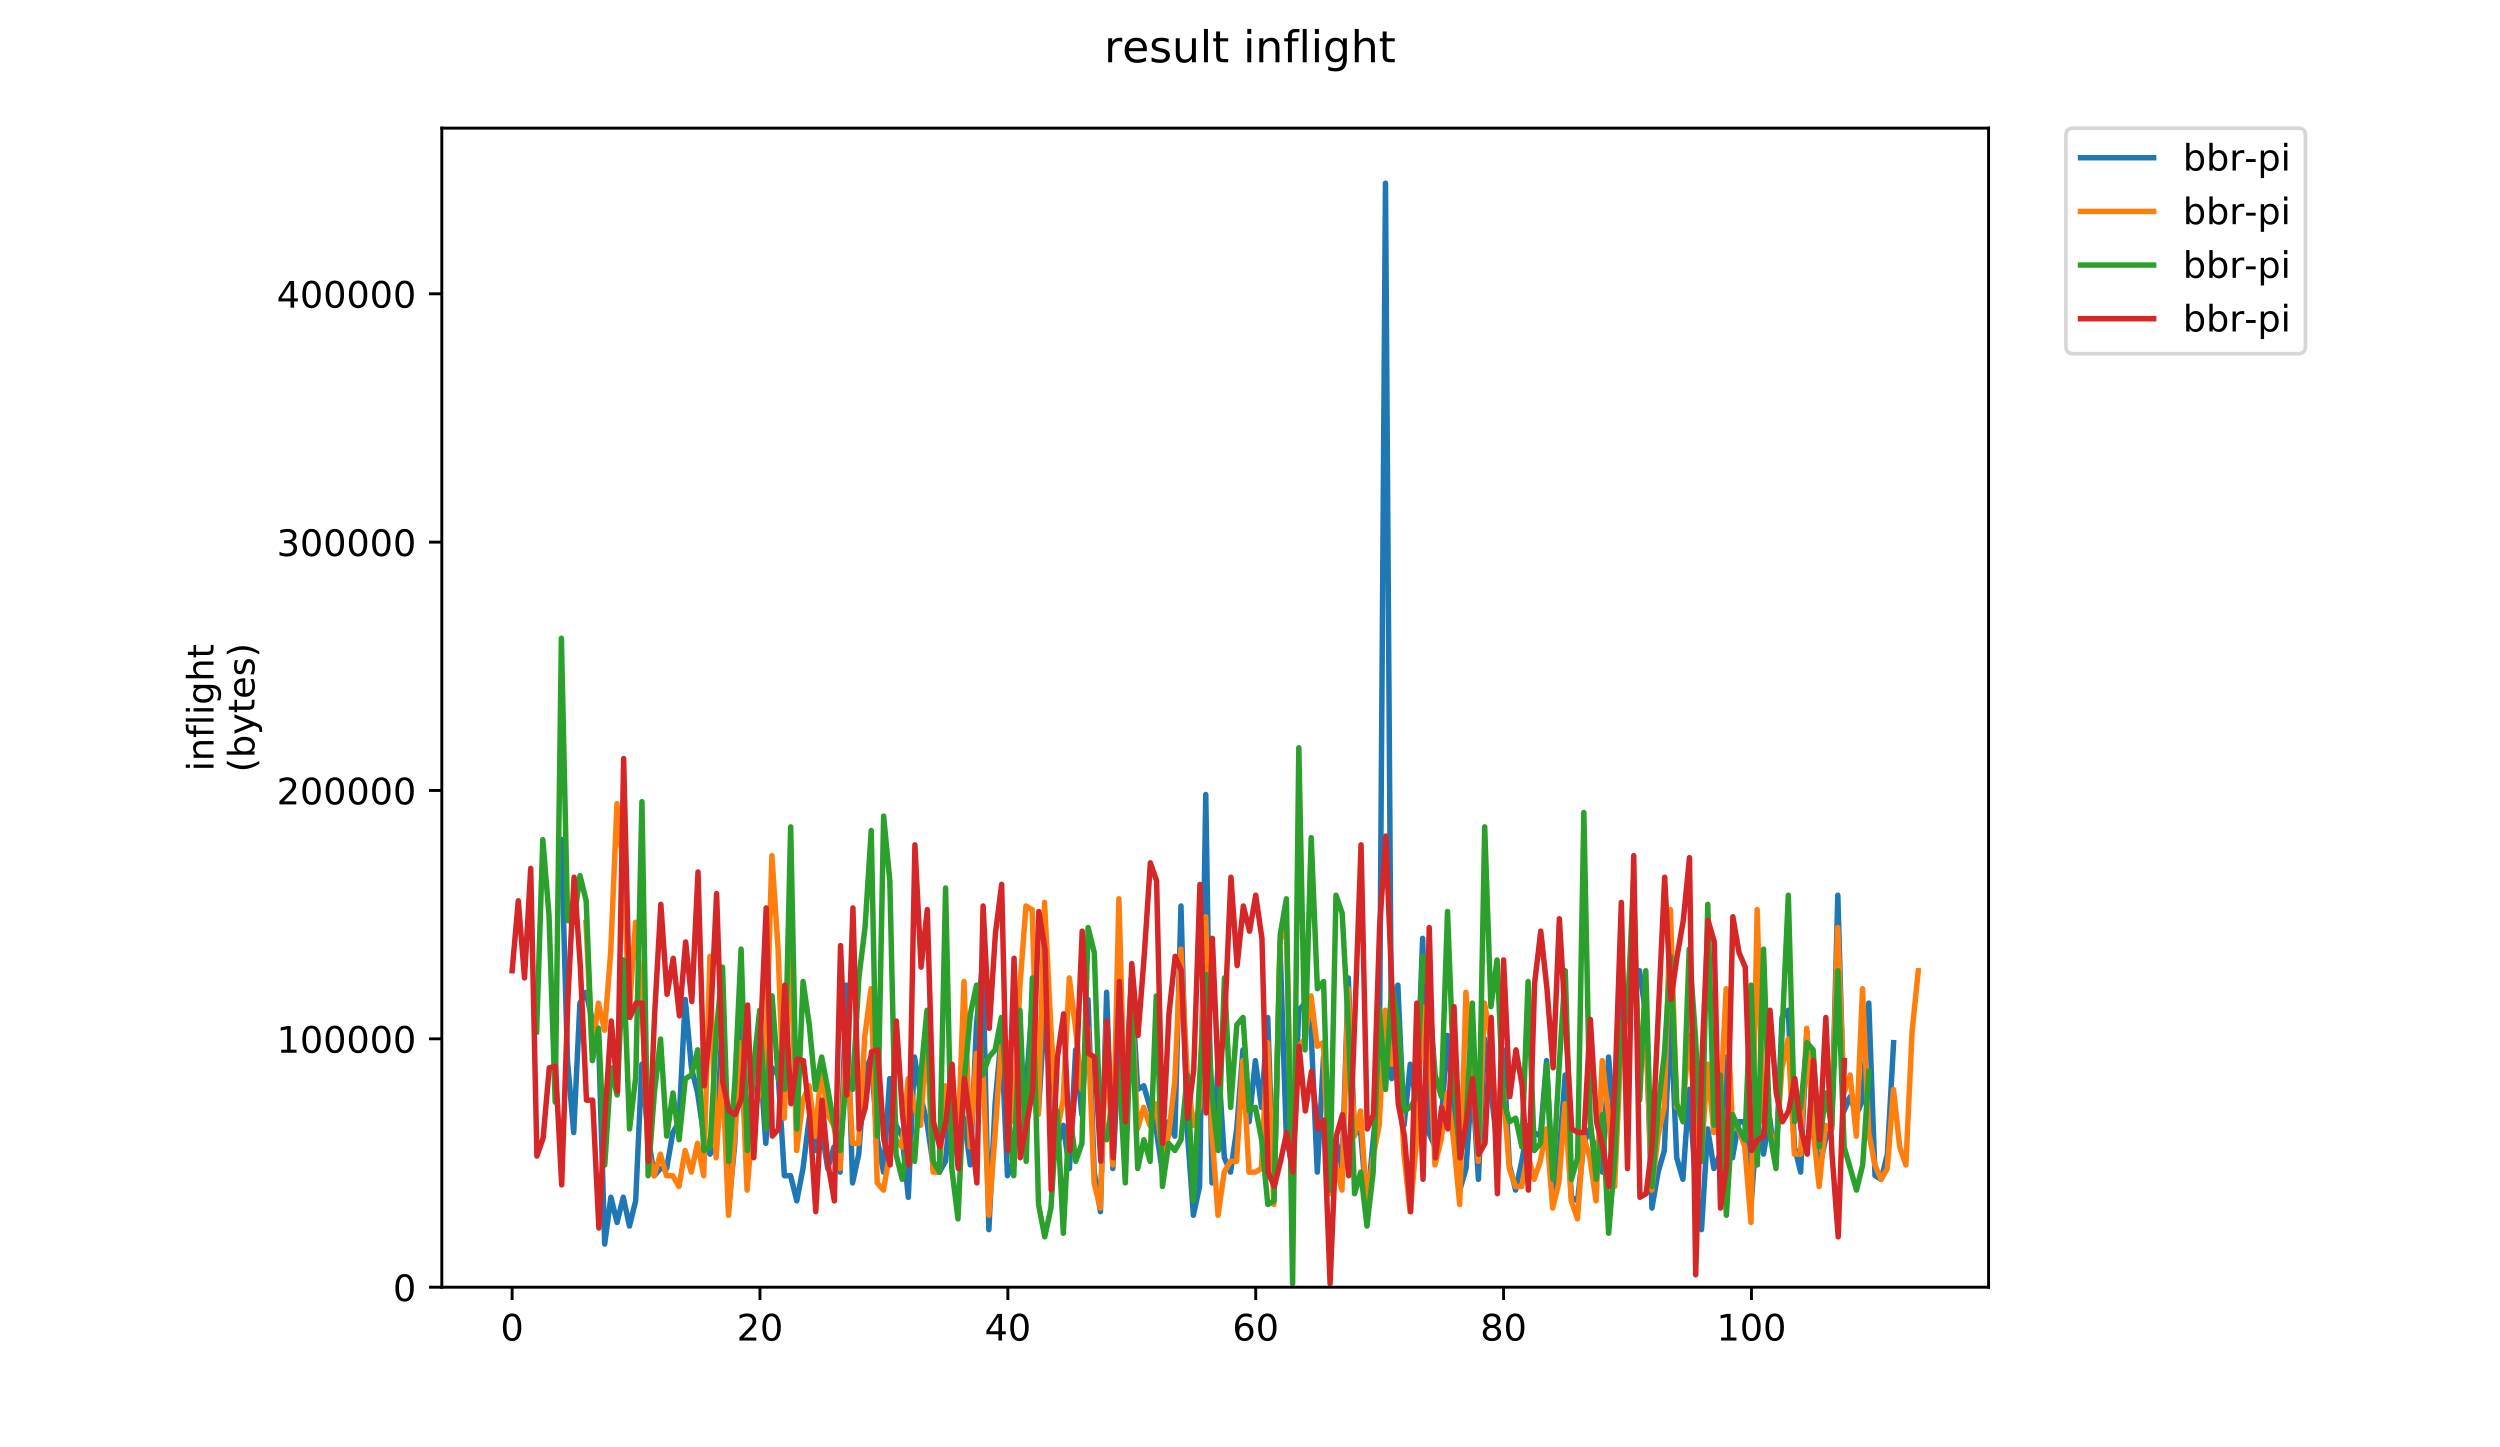 <?xml version="1.0" encoding="utf-8" standalone="no"?>
<!DOCTYPE svg PUBLIC "-//W3C//DTD SVG 1.1//EN"
  "http://www.w3.org/Graphics/SVG/1.1/DTD/svg11.dtd">
<!-- Created with matplotlib (https://matplotlib.org/) -->
<svg height="396pt" version="1.1" viewBox="0 0 684 396" width="684pt" xmlns="http://www.w3.org/2000/svg" xmlns:xlink="http://www.w3.org/1999/xlink">
 <defs>
  <style type="text/css">
*{stroke-linecap:butt;stroke-linejoin:round;}
  </style>
 </defs>
 <g id="figure_1">
  <g id="patch_1">
   <path d="M 0 396 
L 684 396 
L 684 0 
L 0 0 
z
" style="fill:#ffffff;"/>
  </g>
  <g id="axes_1">
   <g id="patch_2">
    <path d="M 120.879 352.174 
L 544.074 352.174 
L 544.074 35.062 
L 120.879 35.062 
z
" style="fill:#ffffff;"/>
   </g>
   <g id="matplotlib.axis_1">
    <g id="xtick_1">
     <g id="line2d_1">
      <defs>
       <path d="M 0 0 
L 0 3.5 
" id="mf7a69e077a" style="stroke:#000000;stroke-width:0.8;"/>
      </defs>
      <g>
       <use style="stroke:#000000;stroke-width:0.8;" x="140.115" xlink:href="#mf7a69e077a" y="352.174"/>
      </g>
     </g>
     <g id="text_1">
      <!-- 0 -->
      <defs>
       <path d="M 31.781 66.406 
Q 24.172 66.406 20.328 58.906 
Q 16.5 51.422 16.5 36.375 
Q 16.5 21.391 20.328 13.891 
Q 24.172 6.391 31.781 6.391 
Q 39.453 6.391 43.281 13.891 
Q 47.125 21.391 47.125 36.375 
Q 47.125 51.422 43.281 58.906 
Q 39.453 66.406 31.781 66.406 
z
M 31.781 74.219 
Q 44.047 74.219 50.516 64.516 
Q 56.984 54.828 56.984 36.375 
Q 56.984 17.969 50.516 8.266 
Q 44.047 -1.422 31.781 -1.422 
Q 19.531 -1.422 13.062 8.266 
Q 6.594 17.969 6.594 36.375 
Q 6.594 54.828 13.062 64.516 
Q 19.531 74.219 31.781 74.219 
z
" id="DejaVuSans-48"/>
      </defs>
      <g transform="translate(136.933 366.773)scale(0.1 -0.1)">
       <use xlink:href="#DejaVuSans-48"/>
      </g>
     </g>
    </g>
    <g id="xtick_2">
     <g id="line2d_2">
      <g>
       <use style="stroke:#000000;stroke-width:0.8;" x="207.931" xlink:href="#mf7a69e077a" y="352.174"/>
      </g>
     </g>
     <g id="text_2">
      <!-- 20 -->
      <defs>
       <path d="M 19.188 8.297 
L 53.609 8.297 
L 53.609 0 
L 7.328 0 
L 7.328 8.297 
Q 12.938 14.109 22.625 23.891 
Q 32.328 33.688 34.812 36.531 
Q 39.547 41.844 41.422 45.531 
Q 43.312 49.219 43.312 52.781 
Q 43.312 58.594 39.234 62.25 
Q 35.156 65.922 28.609 65.922 
Q 23.969 65.922 18.812 64.312 
Q 13.672 62.703 7.812 59.422 
L 7.812 69.391 
Q 13.766 71.781 18.938 73 
Q 24.125 74.219 28.422 74.219 
Q 39.75 74.219 46.484 68.547 
Q 53.219 62.891 53.219 53.422 
Q 53.219 48.922 51.531 44.891 
Q 49.859 40.875 45.406 35.406 
Q 44.188 33.984 37.641 27.219 
Q 31.109 20.453 19.188 8.297 
z
" id="DejaVuSans-50"/>
      </defs>
      <g transform="translate(201.569 366.773)scale(0.1 -0.1)">
       <use xlink:href="#DejaVuSans-50"/>
       <use x="63.623" xlink:href="#DejaVuSans-48"/>
      </g>
     </g>
    </g>
    <g id="xtick_3">
     <g id="line2d_3">
      <g>
       <use style="stroke:#000000;stroke-width:0.8;" x="275.748" xlink:href="#mf7a69e077a" y="352.174"/>
      </g>
     </g>
     <g id="text_3">
      <!-- 40 -->
      <defs>
       <path d="M 37.797 64.312 
L 12.891 25.391 
L 37.797 25.391 
z
M 35.203 72.906 
L 47.609 72.906 
L 47.609 25.391 
L 58.016 25.391 
L 58.016 17.188 
L 47.609 17.188 
L 47.609 0 
L 37.797 0 
L 37.797 17.188 
L 4.891 17.188 
L 4.891 26.703 
z
" id="DejaVuSans-52"/>
      </defs>
      <g transform="translate(269.385 366.773)scale(0.1 -0.1)">
       <use xlink:href="#DejaVuSans-52"/>
       <use x="63.623" xlink:href="#DejaVuSans-48"/>
      </g>
     </g>
    </g>
    <g id="xtick_4">
     <g id="line2d_4">
      <g>
       <use style="stroke:#000000;stroke-width:0.8;" x="343.564" xlink:href="#mf7a69e077a" y="352.174"/>
      </g>
     </g>
     <g id="text_4">
      <!-- 60 -->
      <defs>
       <path d="M 33.016 40.375 
Q 26.375 40.375 22.484 35.828 
Q 18.609 31.297 18.609 23.391 
Q 18.609 15.531 22.484 10.953 
Q 26.375 6.391 33.016 6.391 
Q 39.656 6.391 43.531 10.953 
Q 47.406 15.531 47.406 23.391 
Q 47.406 31.297 43.531 35.828 
Q 39.656 40.375 33.016 40.375 
z
M 52.594 71.297 
L 52.594 62.312 
Q 48.875 64.062 45.094 64.984 
Q 41.312 65.922 37.594 65.922 
Q 27.828 65.922 22.672 59.328 
Q 17.531 52.734 16.797 39.406 
Q 19.672 43.656 24.016 45.922 
Q 28.375 48.188 33.594 48.188 
Q 44.578 48.188 50.953 41.516 
Q 57.328 34.859 57.328 23.391 
Q 57.328 12.156 50.688 5.359 
Q 44.047 -1.422 33.016 -1.422 
Q 20.359 -1.422 13.672 8.266 
Q 6.984 17.969 6.984 36.375 
Q 6.984 53.656 15.188 63.938 
Q 23.391 74.219 37.203 74.219 
Q 40.922 74.219 44.703 73.484 
Q 48.484 72.75 52.594 71.297 
z
" id="DejaVuSans-54"/>
      </defs>
      <g transform="translate(337.202 366.773)scale(0.1 -0.1)">
       <use xlink:href="#DejaVuSans-54"/>
       <use x="63.623" xlink:href="#DejaVuSans-48"/>
      </g>
     </g>
    </g>
    <g id="xtick_5">
     <g id="line2d_5">
      <g>
       <use style="stroke:#000000;stroke-width:0.8;" x="411.381" xlink:href="#mf7a69e077a" y="352.174"/>
      </g>
     </g>
     <g id="text_5">
      <!-- 80 -->
      <defs>
       <path d="M 31.781 34.625 
Q 24.75 34.625 20.719 30.859 
Q 16.703 27.094 16.703 20.516 
Q 16.703 13.922 20.719 10.156 
Q 24.75 6.391 31.781 6.391 
Q 38.812 6.391 42.859 10.172 
Q 46.922 13.969 46.922 20.516 
Q 46.922 27.094 42.891 30.859 
Q 38.875 34.625 31.781 34.625 
z
M 21.922 38.812 
Q 15.578 40.375 12.031 44.719 
Q 8.5 49.078 8.5 55.328 
Q 8.5 64.062 14.719 69.141 
Q 20.953 74.219 31.781 74.219 
Q 42.672 74.219 48.875 69.141 
Q 55.078 64.062 55.078 55.328 
Q 55.078 49.078 51.531 44.719 
Q 48 40.375 41.703 38.812 
Q 48.828 37.156 52.797 32.312 
Q 56.781 27.484 56.781 20.516 
Q 56.781 9.906 50.312 4.234 
Q 43.844 -1.422 31.781 -1.422 
Q 19.734 -1.422 13.25 4.234 
Q 6.781 9.906 6.781 20.516 
Q 6.781 27.484 10.781 32.312 
Q 14.797 37.156 21.922 38.812 
z
M 18.312 54.391 
Q 18.312 48.734 21.844 45.562 
Q 25.391 42.391 31.781 42.391 
Q 38.141 42.391 41.719 45.562 
Q 45.312 48.734 45.312 54.391 
Q 45.312 60.062 41.719 63.234 
Q 38.141 66.406 31.781 66.406 
Q 25.391 66.406 21.844 63.234 
Q 18.312 60.062 18.312 54.391 
z
" id="DejaVuSans-56"/>
      </defs>
      <g transform="translate(405.018 366.773)scale(0.1 -0.1)">
       <use xlink:href="#DejaVuSans-56"/>
       <use x="63.623" xlink:href="#DejaVuSans-48"/>
      </g>
     </g>
    </g>
    <g id="xtick_6">
     <g id="line2d_6">
      <g>
       <use style="stroke:#000000;stroke-width:0.8;" x="479.197" xlink:href="#mf7a69e077a" y="352.174"/>
      </g>
     </g>
     <g id="text_6">
      <!-- 100 -->
      <defs>
       <path d="M 12.406 8.297 
L 28.516 8.297 
L 28.516 63.922 
L 10.984 60.406 
L 10.984 69.391 
L 28.422 72.906 
L 38.281 72.906 
L 38.281 8.297 
L 54.391 8.297 
L 54.391 0 
L 12.406 0 
z
" id="DejaVuSans-49"/>
      </defs>
      <g transform="translate(469.654 366.773)scale(0.1 -0.1)">
       <use xlink:href="#DejaVuSans-49"/>
       <use x="63.623" xlink:href="#DejaVuSans-48"/>
       <use x="127.246" xlink:href="#DejaVuSans-48"/>
      </g>
     </g>
    </g>
   </g>
   <g id="matplotlib.axis_2">
    <g id="ytick_1">
     <g id="line2d_7">
      <defs>
       <path d="M 0 0 
L -3.5 0 
" id="m9b654d3a9f" style="stroke:#000000;stroke-width:0.8;"/>
      </defs>
      <g>
       <use style="stroke:#000000;stroke-width:0.8;" x="120.879" xlink:href="#m9b654d3a9f" y="352.174"/>
      </g>
     </g>
     <g id="text_7">
      <!-- 0 -->
      <g transform="translate(107.516 355.973)scale(0.1 -0.1)">
       <use xlink:href="#DejaVuSans-48"/>
      </g>
     </g>
    </g>
    <g id="ytick_2">
     <g id="line2d_8">
      <g>
       <use style="stroke:#000000;stroke-width:0.8;" x="120.879" xlink:href="#m9b654d3a9f" y="284.225"/>
      </g>
     </g>
     <g id="text_8">
      <!-- 100000 -->
      <g transform="translate(75.704 288.024)scale(0.1 -0.1)">
       <use xlink:href="#DejaVuSans-49"/>
       <use x="63.623" xlink:href="#DejaVuSans-48"/>
       <use x="127.246" xlink:href="#DejaVuSans-48"/>
       <use x="190.869" xlink:href="#DejaVuSans-48"/>
       <use x="254.492" xlink:href="#DejaVuSans-48"/>
       <use x="318.115" xlink:href="#DejaVuSans-48"/>
      </g>
     </g>
    </g>
    <g id="ytick_3">
     <g id="line2d_9">
      <g>
       <use style="stroke:#000000;stroke-width:0.8;" x="120.879" xlink:href="#m9b654d3a9f" y="216.276"/>
      </g>
     </g>
     <g id="text_9">
      <!-- 200000 -->
      <g transform="translate(75.704 220.075)scale(0.1 -0.1)">
       <use xlink:href="#DejaVuSans-50"/>
       <use x="63.623" xlink:href="#DejaVuSans-48"/>
       <use x="127.246" xlink:href="#DejaVuSans-48"/>
       <use x="190.869" xlink:href="#DejaVuSans-48"/>
       <use x="254.492" xlink:href="#DejaVuSans-48"/>
       <use x="318.115" xlink:href="#DejaVuSans-48"/>
      </g>
     </g>
    </g>
    <g id="ytick_4">
     <g id="line2d_10">
      <g>
       <use style="stroke:#000000;stroke-width:0.8;" x="120.879" xlink:href="#m9b654d3a9f" y="148.327"/>
      </g>
     </g>
     <g id="text_10">
      <!-- 300000 -->
      <defs>
       <path d="M 40.578 39.312 
Q 47.656 37.797 51.625 33 
Q 55.609 28.219 55.609 21.188 
Q 55.609 10.406 48.188 4.484 
Q 40.766 -1.422 27.094 -1.422 
Q 22.516 -1.422 17.656 -0.516 
Q 12.797 0.391 7.625 2.203 
L 7.625 11.719 
Q 11.719 9.328 16.594 8.109 
Q 21.484 6.891 26.812 6.891 
Q 36.078 6.891 40.938 10.547 
Q 45.797 14.203 45.797 21.188 
Q 45.797 27.641 41.281 31.266 
Q 36.766 34.906 28.719 34.906 
L 20.219 34.906 
L 20.219 43.016 
L 29.109 43.016 
Q 36.375 43.016 40.234 45.922 
Q 44.094 48.828 44.094 54.297 
Q 44.094 59.906 40.109 62.906 
Q 36.141 65.922 28.719 65.922 
Q 24.656 65.922 20.016 65.031 
Q 15.375 64.156 9.812 62.312 
L 9.812 71.094 
Q 15.438 72.656 20.344 73.438 
Q 25.25 74.219 29.594 74.219 
Q 40.828 74.219 47.359 69.109 
Q 53.906 64.016 53.906 55.328 
Q 53.906 49.266 50.438 45.094 
Q 46.969 40.922 40.578 39.312 
z
" id="DejaVuSans-51"/>
      </defs>
      <g transform="translate(75.704 152.126)scale(0.1 -0.1)">
       <use xlink:href="#DejaVuSans-51"/>
       <use x="63.623" xlink:href="#DejaVuSans-48"/>
       <use x="127.246" xlink:href="#DejaVuSans-48"/>
       <use x="190.869" xlink:href="#DejaVuSans-48"/>
       <use x="254.492" xlink:href="#DejaVuSans-48"/>
       <use x="318.115" xlink:href="#DejaVuSans-48"/>
      </g>
     </g>
    </g>
    <g id="ytick_5">
     <g id="line2d_11">
      <g>
       <use style="stroke:#000000;stroke-width:0.8;" x="120.879" xlink:href="#m9b654d3a9f" y="80.378"/>
      </g>
     </g>
     <g id="text_11">
      <!-- 400000 -->
      <g transform="translate(75.704 84.177)scale(0.1 -0.1)">
       <use xlink:href="#DejaVuSans-52"/>
       <use x="63.623" xlink:href="#DejaVuSans-48"/>
       <use x="127.246" xlink:href="#DejaVuSans-48"/>
       <use x="190.869" xlink:href="#DejaVuSans-48"/>
       <use x="254.492" xlink:href="#DejaVuSans-48"/>
       <use x="318.115" xlink:href="#DejaVuSans-48"/>
      </g>
     </g>
    </g>
    <g id="text_12">
     <!-- inflight -->
     <defs>
      <path d="M 9.422 54.688 
L 18.406 54.688 
L 18.406 0 
L 9.422 0 
z
M 9.422 75.984 
L 18.406 75.984 
L 18.406 64.594 
L 9.422 64.594 
z
" id="DejaVuSans-105"/>
      <path d="M 54.891 33.016 
L 54.891 0 
L 45.906 0 
L 45.906 32.719 
Q 45.906 40.484 42.875 44.328 
Q 39.844 48.188 33.797 48.188 
Q 26.516 48.188 22.312 43.547 
Q 18.109 38.922 18.109 30.906 
L 18.109 0 
L 9.078 0 
L 9.078 54.688 
L 18.109 54.688 
L 18.109 46.188 
Q 21.344 51.125 25.703 53.562 
Q 30.078 56 35.797 56 
Q 45.219 56 50.047 50.172 
Q 54.891 44.344 54.891 33.016 
z
" id="DejaVuSans-110"/>
      <path d="M 37.109 75.984 
L 37.109 68.5 
L 28.516 68.5 
Q 23.688 68.5 21.797 66.547 
Q 19.922 64.594 19.922 59.516 
L 19.922 54.688 
L 34.719 54.688 
L 34.719 47.703 
L 19.922 47.703 
L 19.922 0 
L 10.891 0 
L 10.891 47.703 
L 2.297 47.703 
L 2.297 54.688 
L 10.891 54.688 
L 10.891 58.5 
Q 10.891 67.625 15.141 71.797 
Q 19.391 75.984 28.609 75.984 
z
" id="DejaVuSans-102"/>
      <path d="M 9.422 75.984 
L 18.406 75.984 
L 18.406 0 
L 9.422 0 
z
" id="DejaVuSans-108"/>
      <path d="M 45.406 27.984 
Q 45.406 37.75 41.375 43.109 
Q 37.359 48.484 30.078 48.484 
Q 22.859 48.484 18.828 43.109 
Q 14.797 37.75 14.797 27.984 
Q 14.797 18.266 18.828 12.891 
Q 22.859 7.516 30.078 7.516 
Q 37.359 7.516 41.375 12.891 
Q 45.406 18.266 45.406 27.984 
z
M 54.391 6.781 
Q 54.391 -7.172 48.188 -13.984 
Q 42 -20.797 29.203 -20.797 
Q 24.469 -20.797 20.266 -20.094 
Q 16.062 -19.391 12.109 -17.922 
L 12.109 -9.188 
Q 16.062 -11.328 19.922 -12.344 
Q 23.781 -13.375 27.781 -13.375 
Q 36.625 -13.375 41.016 -8.766 
Q 45.406 -4.156 45.406 5.172 
L 45.406 9.625 
Q 42.625 4.781 38.281 2.391 
Q 33.938 0 27.875 0 
Q 17.828 0 11.672 7.656 
Q 5.516 15.328 5.516 27.984 
Q 5.516 40.672 11.672 48.328 
Q 17.828 56 27.875 56 
Q 33.938 56 38.281 53.609 
Q 42.625 51.219 45.406 46.391 
L 45.406 54.688 
L 54.391 54.688 
z
" id="DejaVuSans-103"/>
      <path d="M 54.891 33.016 
L 54.891 0 
L 45.906 0 
L 45.906 32.719 
Q 45.906 40.484 42.875 44.328 
Q 39.844 48.188 33.797 48.188 
Q 26.516 48.188 22.312 43.547 
Q 18.109 38.922 18.109 30.906 
L 18.109 0 
L 9.078 0 
L 9.078 75.984 
L 18.109 75.984 
L 18.109 46.188 
Q 21.344 51.125 25.703 53.562 
Q 30.078 56 35.797 56 
Q 45.219 56 50.047 50.172 
Q 54.891 44.344 54.891 33.016 
z
" id="DejaVuSans-104"/>
      <path d="M 18.312 70.219 
L 18.312 54.688 
L 36.812 54.688 
L 36.812 47.703 
L 18.312 47.703 
L 18.312 18.016 
Q 18.312 11.328 20.141 9.422 
Q 21.969 7.516 27.594 7.516 
L 36.812 7.516 
L 36.812 0 
L 27.594 0 
Q 17.188 0 13.234 3.875 
Q 9.281 7.766 9.281 18.016 
L 9.281 47.703 
L 2.688 47.703 
L 2.688 54.688 
L 9.281 54.688 
L 9.281 70.219 
z
" id="DejaVuSans-116"/>
     </defs>
     <g transform="translate(58.426 211.018)rotate(-90)scale(0.1 -0.1)">
      <use xlink:href="#DejaVuSans-105"/>
      <use x="27.783" xlink:href="#DejaVuSans-110"/>
      <use x="91.162" xlink:href="#DejaVuSans-102"/>
      <use x="126.367" xlink:href="#DejaVuSans-108"/>
      <use x="154.15" xlink:href="#DejaVuSans-105"/>
      <use x="181.934" xlink:href="#DejaVuSans-103"/>
      <use x="245.41" xlink:href="#DejaVuSans-104"/>
      <use x="308.789" xlink:href="#DejaVuSans-116"/>
     </g>
     <!-- (bytes) -->
     <defs>
      <path d="M 31 75.875 
Q 24.469 64.656 21.281 53.656 
Q 18.109 42.672 18.109 31.391 
Q 18.109 20.125 21.312 9.062 
Q 24.516 -2 31 -13.188 
L 23.188 -13.188 
Q 15.875 -1.703 12.234 9.375 
Q 8.594 20.453 8.594 31.391 
Q 8.594 42.281 12.203 53.312 
Q 15.828 64.359 23.188 75.875 
z
" id="DejaVuSans-40"/>
      <path d="M 48.688 27.297 
Q 48.688 37.203 44.609 42.844 
Q 40.531 48.484 33.406 48.484 
Q 26.266 48.484 22.188 42.844 
Q 18.109 37.203 18.109 27.297 
Q 18.109 17.391 22.188 11.75 
Q 26.266 6.109 33.406 6.109 
Q 40.531 6.109 44.609 11.75 
Q 48.688 17.391 48.688 27.297 
z
M 18.109 46.391 
Q 20.953 51.266 25.266 53.625 
Q 29.594 56 35.594 56 
Q 45.562 56 51.781 48.094 
Q 58.016 40.188 58.016 27.297 
Q 58.016 14.406 51.781 6.484 
Q 45.562 -1.422 35.594 -1.422 
Q 29.594 -1.422 25.266 0.953 
Q 20.953 3.328 18.109 8.203 
L 18.109 0 
L 9.078 0 
L 9.078 75.984 
L 18.109 75.984 
z
" id="DejaVuSans-98"/>
      <path d="M 32.172 -5.078 
Q 28.375 -14.844 24.75 -17.812 
Q 21.141 -20.797 15.094 -20.797 
L 7.906 -20.797 
L 7.906 -13.281 
L 13.188 -13.281 
Q 16.891 -13.281 18.938 -11.516 
Q 21 -9.766 23.484 -3.219 
L 25.094 0.875 
L 2.984 54.688 
L 12.5 54.688 
L 29.594 11.922 
L 46.688 54.688 
L 56.203 54.688 
z
" id="DejaVuSans-121"/>
      <path d="M 56.203 29.594 
L 56.203 25.203 
L 14.891 25.203 
Q 15.484 15.922 20.484 11.062 
Q 25.484 6.203 34.422 6.203 
Q 39.594 6.203 44.453 7.469 
Q 49.312 8.734 54.109 11.281 
L 54.109 2.781 
Q 49.266 0.734 44.188 -0.344 
Q 39.109 -1.422 33.891 -1.422 
Q 20.797 -1.422 13.156 6.188 
Q 5.516 13.812 5.516 26.812 
Q 5.516 40.234 12.766 48.109 
Q 20.016 56 32.328 56 
Q 43.359 56 49.781 48.891 
Q 56.203 41.797 56.203 29.594 
z
M 47.219 32.234 
Q 47.125 39.594 43.094 43.984 
Q 39.062 48.391 32.422 48.391 
Q 24.906 48.391 20.391 44.141 
Q 15.875 39.891 15.188 32.172 
z
" id="DejaVuSans-101"/>
      <path d="M 44.281 53.078 
L 44.281 44.578 
Q 40.484 46.531 36.375 47.5 
Q 32.281 48.484 27.875 48.484 
Q 21.188 48.484 17.844 46.438 
Q 14.5 44.391 14.5 40.281 
Q 14.5 37.156 16.891 35.375 
Q 19.281 33.594 26.516 31.984 
L 29.594 31.297 
Q 39.156 29.25 43.188 25.516 
Q 47.219 21.781 47.219 15.094 
Q 47.219 7.469 41.188 3.016 
Q 35.156 -1.422 24.609 -1.422 
Q 20.219 -1.422 15.453 -0.562 
Q 10.688 0.297 5.422 2 
L 5.422 11.281 
Q 10.406 8.688 15.234 7.391 
Q 20.062 6.109 24.812 6.109 
Q 31.156 6.109 34.562 8.281 
Q 37.984 10.453 37.984 14.406 
Q 37.984 18.062 35.516 20.016 
Q 33.062 21.969 24.703 23.781 
L 21.578 24.516 
Q 13.234 26.266 9.516 29.906 
Q 5.812 33.547 5.812 39.891 
Q 5.812 47.609 11.281 51.797 
Q 16.75 56 26.812 56 
Q 31.781 56 36.172 55.266 
Q 40.578 54.547 44.281 53.078 
z
" id="DejaVuSans-115"/>
      <path d="M 8.016 75.875 
L 15.828 75.875 
Q 23.141 64.359 26.781 53.312 
Q 30.422 42.281 30.422 31.391 
Q 30.422 20.453 26.781 9.375 
Q 23.141 -1.703 15.828 -13.188 
L 8.016 -13.188 
Q 14.5 -2 17.703 9.062 
Q 20.906 20.125 20.906 31.391 
Q 20.906 42.672 17.703 53.656 
Q 14.5 64.656 8.016 75.875 
z
" id="DejaVuSans-41"/>
     </defs>
     <g transform="translate(69.624 211.295)rotate(-90)scale(0.1 -0.1)">
      <use xlink:href="#DejaVuSans-40"/>
      <use x="39.014" xlink:href="#DejaVuSans-98"/>
      <use x="102.49" xlink:href="#DejaVuSans-121"/>
      <use x="161.67" xlink:href="#DejaVuSans-116"/>
      <use x="200.879" xlink:href="#DejaVuSans-101"/>
      <use x="262.402" xlink:href="#DejaVuSans-115"/>
      <use x="314.502" xlink:href="#DejaVuSans-41"/>
     </g>
    </g>
   </g>
   <g id="line2d_12">
    <path clip-path="url(#p2aae46eb0c)" d="M 153.573 229.725 
L 155.268 290.188 
L 156.964 309.866 
L 158.659 274.446 
L 160.355 271.494 
L 162.05 279.365 
L 163.745 283.301 
L 165.441 340.367 
L 167.136 327.577 
L 168.832 334.464 
L 170.527 327.577 
L 172.222 335.448 
L 173.918 328.561 
L 175.613 291.172 
L 177.309 310.85 
L 179.004 321.673 
L 180.7 319.705 
L 182.395 319.705 
L 184.09 309.866 
L 185.786 306.915 
L 187.481 273.462 
L 189.177 292.156 
L 190.872 299.043 
L 192.567 310.85 
L 194.263 315.77 
L 195.958 313.802 
L 197.654 278.382 
L 199.349 330.528 
L 201.044 312.818 
L 202.74 264.607 
L 204.435 321.673 
L 206.131 292.156 
L 207.826 288.221 
L 209.522 312.818 
L 211.217 292.156 
L 212.912 294.124 
L 214.608 321.673 
L 216.303 321.673 
L 217.999 328.561 
L 219.694 319.705 
L 221.389 305.931 
L 223.085 314.786 
L 224.78 308.882 
L 226.476 319.705 
L 228.171 313.802 
L 229.866 320.689 
L 231.562 269.526 
L 233.257 323.641 
L 234.953 315.77 
L 236.648 293.14 
L 238.344 289.204 
L 240.039 311.834 
L 241.734 320.689 
L 243.43 295.108 
L 245.125 307.899 
L 246.821 310.85 
L 248.516 327.577 
L 250.211 289.204 
L 251.907 300.027 
L 253.602 306.915 
L 255.298 318.721 
L 256.993 320.689 
L 258.689 317.738 
L 260.384 299.043 
L 262.079 318.721 
L 263.775 305.931 
L 265.47 318.721 
L 267.166 280.349 
L 268.861 263.623 
L 270.556 336.432 
L 272.252 301.995 
L 273.947 283.301 
L 275.643 321.673 
L 277.338 317.738 
L 279.033 291.172 
L 280.729 298.06 
L 282.424 274.446 
L 284.12 303.963 
L 285.815 277.398 
L 287.511 284.285 
L 289.206 313.802 
L 290.901 307.899 
L 292.597 319.705 
L 294.292 287.237 
L 295.988 304.947 
L 297.683 273.462 
L 299.378 320.689 
L 301.074 331.512 
L 302.769 271.494 
L 304.465 319.705 
L 306.16 287.237 
L 307.855 300.027 
L 309.551 267.559 
L 311.246 298.06 
L 312.942 297.076 
L 316.333 308.882 
L 318.028 320.689 
L 319.723 306.915 
L 321.419 310.85 
L 323.114 247.881 
L 324.81 308.882 
L 326.505 332.496 
L 328.2 324.625 
L 329.896 217.38 
L 331.591 323.641 
L 333.287 290.188 
L 334.982 316.754 
L 336.677 320.689 
L 338.373 308.882 
L 340.068 287.237 
L 341.764 306.915 
L 343.459 290.188 
L 345.155 302.979 
L 346.85 278.382 
L 348.545 327.577 
L 350.241 259.687 
L 351.936 310.85 
L 353.632 319.705 
L 355.327 276.414 
L 357.022 274.446 
L 358.718 282.317 
L 360.413 320.689 
L 362.109 289.204 
L 363.804 313.802 
L 365.499 311.834 
L 367.195 319.705 
L 368.89 267.559 
L 370.586 309.866 
L 372.281 309.866 
L 373.977 330.528 
L 377.367 294.124 
L 379.063 50.116 
L 380.758 295.108 
L 382.454 269.526 
L 384.149 307.899 
L 385.844 291.172 
L 387.54 301.995 
L 389.235 256.736 
L 390.931 309.866 
L 392.626 313.802 
L 394.322 306.915 
L 396.017 283.301 
L 397.712 302.979 
L 399.408 325.609 
L 401.103 319.705 
L 402.799 295.108 
L 404.494 322.657 
L 406.189 284.285 
L 407.885 298.06 
L 409.58 312.818 
L 411.276 287.237 
L 412.971 318.721 
L 414.666 325.609 
L 416.362 317.738 
L 418.057 307.899 
L 419.753 309.866 
L 421.448 310.85 
L 423.144 290.188 
L 424.839 326.593 
L 426.534 316.754 
L 428.23 294.124 
L 429.925 327.577 
L 431.621 328.561 
L 433.316 312.818 
L 435.011 308.882 
L 436.707 315.77 
L 438.402 320.689 
L 440.098 289.204 
L 441.793 309.866 
L 443.488 270.51 
L 445.184 271.494 
L 446.879 265.591 
L 448.575 265.591 
L 450.27 277.398 
L 451.966 330.528 
L 453.661 320.689 
L 455.356 314.786 
L 457.052 277.398 
L 458.747 316.754 
L 460.443 322.657 
L 462.138 298.06 
L 463.833 322.657 
L 465.529 336.432 
L 467.224 308.882 
L 468.92 319.705 
L 470.615 315.77 
L 472.31 289.204 
L 474.006 316.754 
L 475.701 306.915 
L 477.397 306.915 
L 479.092 329.544 
L 480.788 306.915 
L 482.483 315.77 
L 484.178 305.931 
L 485.874 318.721 
L 487.569 278.382 
L 489.265 276.414 
L 490.96 313.802 
L 492.655 320.689 
L 494.351 282.317 
L 496.046 306.915 
L 497.742 319.705 
L 499.437 311.834 
L 501.132 308.882 
L 502.828 244.929 
L 504.523 303.963 
L 506.219 300.027 
L 507.914 304.947 
L 509.61 301.011 
L 511.305 274.446 
L 513 321.673 
L 514.696 322.657 
L 516.391 315.77 
L 518.087 285.269 
L 518.087 285.269 
" style="fill:none;stroke:#1f77b4;stroke-linecap:square;stroke-width:1.5;"/>
   </g>
   <g id="line2d_13">
    <path clip-path="url(#p2aae46eb0c)" d="M 160.324 252.354 
L 162.019 287.775 
L 163.715 274.446 
L 165.41 281.871 
L 167.106 260.226 
L 168.801 219.886 
L 170.497 237.596 
L 172.192 276.414 
L 173.887 252.354 
L 175.583 272.478 
L 177.278 314.786 
L 178.974 321.673 
L 180.669 315.77 
L 182.364 321.673 
L 184.06 321.673 
L 185.755 324.625 
L 187.451 314.786 
L 189.146 320.689 
L 190.841 312.818 
L 192.537 321.673 
L 194.232 261.655 
L 195.928 316.754 
L 197.623 292.156 
L 199.319 332.496 
L 201.014 310.85 
L 202.709 285.269 
L 204.405 325.609 
L 206.1 304.947 
L 207.796 299.043 
L 209.491 290.188 
L 211.186 234.106 
L 212.882 259.687 
L 214.577 305.931 
L 216.273 254.768 
L 217.968 314.786 
L 219.663 301.011 
L 221.359 297.076 
L 223.054 310.85 
L 224.75 292.156 
L 226.445 304.947 
L 228.141 307.899 
L 229.836 319.705 
L 231.531 283.301 
L 233.227 312.818 
L 234.922 312.818 
L 236.618 283.301 
L 238.313 270.51 
L 240.008 323.641 
L 241.704 325.609 
L 243.399 315.77 
L 245.095 311.834 
L 246.79 313.802 
L 248.486 295.108 
L 250.181 302.979 
L 251.876 307.899 
L 253.572 282.317 
L 255.267 320.689 
L 256.963 320.689 
L 258.658 297.076 
L 260.353 310.85 
L 262.049 313.802 
L 263.744 268.542 
L 265.44 313.802 
L 267.135 288.221 
L 268.83 290.188 
L 270.526 332.496 
L 272.221 310.85 
L 273.917 286.253 
L 275.612 285.269 
L 277.308 306.915 
L 279.003 270.51 
L 280.698 247.881 
L 282.394 248.864 
L 284.089 304.947 
L 285.785 246.897 
L 287.48 280.349 
L 289.175 309.866 
L 290.871 301.011 
L 292.566 267.559 
L 294.262 281.333 
L 295.957 298.06 
L 297.652 281.333 
L 299.348 323.641 
L 301.043 330.528 
L 302.739 280.349 
L 304.434 318.721 
L 306.13 245.913 
L 307.825 306.915 
L 309.52 270.51 
L 311.216 308.882 
L 312.911 302.979 
L 314.607 307.899 
L 316.302 301.995 
L 317.997 315.77 
L 319.693 310.85 
L 321.388 296.092 
L 323.084 259.687 
L 324.779 293.14 
L 326.474 307.899 
L 328.17 302.979 
L 329.865 250.832 
L 331.561 309.866 
L 333.256 332.496 
L 334.952 320.689 
L 336.647 317.738 
L 338.342 317.738 
L 340.038 290.188 
L 341.733 320.689 
L 343.429 320.689 
L 345.124 319.705 
L 346.819 285.269 
L 348.515 329.544 
L 350.21 257.72 
L 351.906 251.816 
L 353.601 321.673 
L 355.297 286.253 
L 356.992 284.285 
L 358.687 272.478 
L 360.383 286.253 
L 362.078 285.269 
L 363.774 326.593 
L 365.469 318.721 
L 367.164 325.609 
L 368.86 270.51 
L 370.555 310.85 
L 372.251 303.963 
L 373.946 329.544 
L 375.641 316.754 
L 377.337 307.899 
L 379.032 276.414 
L 380.728 291.172 
L 382.423 283.301 
L 384.119 315.77 
L 385.814 331.512 
L 387.509 312.818 
L 389.205 275.43 
L 390.9 279.365 
L 392.596 318.721 
L 394.291 311.834 
L 395.986 299.043 
L 397.682 311.834 
L 399.377 329.544 
L 401.073 271.494 
L 402.768 292.156 
L 404.463 317.738 
L 406.159 274.446 
L 407.854 284.285 
L 409.55 309.866 
L 411.245 298.06 
L 412.941 319.705 
L 414.636 324.625 
L 416.331 324.625 
L 418.027 315.77 
L 419.722 322.657 
L 421.418 317.738 
L 423.113 308.882 
L 424.808 330.528 
L 426.504 323.641 
L 428.199 301.995 
L 429.895 328.561 
L 431.59 333.48 
L 433.285 310.85 
L 434.981 316.754 
L 436.676 328.561 
L 438.372 290.188 
L 440.067 304.947 
L 441.763 324.625 
L 443.458 287.237 
L 445.153 278.382 
L 446.849 248.864 
L 448.544 295.108 
L 450.24 279.365 
L 451.935 325.609 
L 453.63 310.85 
L 455.326 302.979 
L 457.021 248.864 
L 458.717 302.979 
L 460.412 303.963 
L 462.107 283.301 
L 463.803 304.947 
L 465.498 316.754 
L 467.194 291.172 
L 468.889 309.866 
L 470.585 303.963 
L 472.28 270.51 
L 473.975 307.899 
L 475.671 308.882 
L 477.366 313.802 
L 479.062 334.464 
L 480.757 248.864 
L 482.452 306.915 
L 484.148 308.882 
L 485.843 315.77 
L 487.539 292.156 
L 489.234 284.285 
L 490.93 315.77 
L 492.625 315.77 
L 494.32 281.333 
L 496.016 308.882 
L 497.711 324.625 
L 499.407 307.899 
L 501.102 308.882 
L 502.797 253.784 
L 504.493 299.043 
L 506.188 294.124 
L 507.884 310.85 
L 509.579 270.51 
L 511.274 309.866 
L 512.97 318.721 
L 514.665 322.657 
L 516.361 319.705 
L 518.056 298.06 
L 519.752 313.802 
L 521.447 318.721 
L 523.142 282.317 
L 524.838 265.591 
L 524.838 265.591 
" style="fill:none;stroke:#ff7f0e;stroke-linecap:square;stroke-width:1.5;"/>
   </g>
   <g id="line2d_14">
    <path clip-path="url(#p2aae46eb0c)" d="M 146.815 282.317 
L 148.51 229.725 
L 150.206 250.386 
L 151.901 301.549 
L 153.597 174.626 
L 155.292 251.816 
L 156.987 252.354 
L 158.683 239.564 
L 160.378 246.451 
L 162.074 290.188 
L 163.769 281.333 
L 165.465 318.721 
L 167.16 292.156 
L 168.855 299.582 
L 170.551 262.639 
L 172.246 308.882 
L 173.942 294.662 
L 175.637 219.347 
L 177.332 321.673 
L 179.028 299.043 
L 180.723 284.285 
L 182.419 310.85 
L 184.114 299.043 
L 185.81 311.834 
L 187.505 295.108 
L 189.2 294.124 
L 190.896 287.237 
L 192.591 314.786 
L 194.287 313.802 
L 195.982 282.317 
L 197.677 264.607 
L 199.373 317.738 
L 201.068 296.092 
L 202.764 259.687 
L 204.459 314.786 
L 206.154 292.156 
L 207.85 276.414 
L 209.545 308.882 
L 211.241 272.478 
L 212.936 295.108 
L 214.632 298.06 
L 216.327 226.235 
L 218.022 308.882 
L 219.718 268.542 
L 221.413 280.349 
L 223.109 298.06 
L 224.804 289.204 
L 226.499 298.06 
L 228.195 307.899 
L 229.89 314.786 
L 231.586 294.124 
L 233.281 298.06 
L 234.976 267.559 
L 236.672 253.784 
L 238.367 227.219 
L 240.063 310.85 
L 241.758 223.283 
L 243.454 240.993 
L 245.149 315.77 
L 246.844 322.657 
L 248.54 309.866 
L 250.235 317.738 
L 251.931 294.124 
L 253.626 276.414 
L 255.321 317.738 
L 257.017 320.689 
L 258.712 242.961 
L 260.408 319.705 
L 262.103 333.48 
L 263.798 296.092 
L 265.494 277.398 
L 267.189 269.526 
L 268.885 294.124 
L 270.58 289.204 
L 272.276 287.237 
L 273.971 278.382 
L 275.666 301.995 
L 277.362 321.673 
L 279.057 276.414 
L 280.753 317.738 
L 282.448 267.559 
L 284.143 329.544 
L 285.839 338.4 
L 287.534 330.528 
L 289.23 303.963 
L 290.925 337.416 
L 292.62 303.963 
L 294.316 317.738 
L 296.011 312.818 
L 297.707 253.784 
L 299.402 260.671 
L 301.098 310.85 
L 302.793 311.834 
L 304.488 300.027 
L 306.184 292.156 
L 307.879 323.641 
L 309.575 275.43 
L 311.27 319.705 
L 312.965 311.834 
L 314.661 317.738 
L 316.356 272.478 
L 318.052 324.625 
L 319.747 312.818 
L 321.443 314.786 
L 323.138 311.834 
L 324.833 294.124 
L 326.529 328.561 
L 328.224 295.108 
L 329.92 266.575 
L 331.615 300.027 
L 333.31 314.786 
L 335.006 267.559 
L 336.701 302.979 
L 338.397 280.349 
L 340.092 278.382 
L 341.787 303.963 
L 343.483 302.979 
L 345.178 311.834 
L 346.874 329.544 
L 348.569 328.561 
L 350.265 255.752 
L 351.96 245.913 
L 353.655 351.19 
L 355.351 204.589 
L 357.046 287.237 
L 358.742 229.186 
L 360.437 270.51 
L 362.132 268.542 
L 363.828 325.609 
L 365.523 244.929 
L 367.219 249.848 
L 368.914 281.333 
L 370.609 326.593 
L 372.305 320.689 
L 374 335.448 
L 375.696 320.689 
L 377.391 275.968 
L 379.087 298.06 
L 380.782 269.526 
L 382.477 279.365 
L 384.173 303.963 
L 385.868 302.979 
L 387.564 300.027 
L 389.259 261.655 
L 390.954 271.494 
L 392.65 294.124 
L 394.345 300.027 
L 396.041 249.403 
L 397.736 293.678 
L 399.431 316.754 
L 401.127 307.899 
L 402.822 274.446 
L 404.518 315.77 
L 406.213 226.235 
L 407.909 275.43 
L 409.604 262.639 
L 411.299 301.011 
L 412.995 306.915 
L 414.69 305.931 
L 416.386 313.802 
L 418.081 268.542 
L 419.776 314.786 
L 421.472 312.818 
L 423.167 291.172 
L 424.863 322.657 
L 426.558 292.156 
L 428.253 265.591 
L 429.949 322.657 
L 431.644 316.754 
L 433.34 222.299 
L 435.035 305.931 
L 436.731 322.657 
L 438.426 304.947 
L 440.121 337.416 
L 441.817 316.754 
L 443.512 279.365 
L 445.208 279.365 
L 446.903 240.993 
L 448.598 301.011 
L 450.294 265.591 
L 451.989 324.625 
L 453.685 302.979 
L 455.38 288.221 
L 457.076 261.655 
L 458.771 301.995 
L 460.466 306.915 
L 462.162 259.687 
L 463.857 283.301 
L 465.553 317.738 
L 467.248 247.435 
L 468.943 307.899 
L 470.639 294.124 
L 472.334 332.496 
L 474.03 304.947 
L 475.725 308.882 
L 477.42 311.834 
L 479.116 269.526 
L 480.811 318.721 
L 482.507 259.687 
L 484.202 309.866 
L 485.898 319.705 
L 489.288 244.929 
L 490.984 306.915 
L 492.679 302.979 
L 494.375 285.269 
L 496.07 287.237 
L 497.765 313.802 
L 499.461 299.043 
L 501.156 307.899 
L 502.852 265.591 
L 504.547 313.802 
L 507.938 325.609 
L 509.633 318.721 
L 511.329 293.14 
L 511.329 293.14 
" style="fill:none;stroke:#2ca02c;stroke-linecap:square;stroke-width:1.5;"/>
   </g>
   <g id="line2d_15">
    <path clip-path="url(#p2aae46eb0c)" d="M 140.115 265.591 
L 141.81 246.451 
L 143.506 267.559 
L 145.201 237.596 
L 146.896 316.308 
L 148.592 311.388 
L 150.287 292.156 
L 151.983 291.71 
L 153.678 324.179 
L 155.373 273.462 
L 157.069 240.009 
L 158.764 264.161 
L 160.46 301.011 
L 162.155 301.011 
L 163.851 335.986 
L 165.546 304.947 
L 167.241 279.365 
L 168.937 298.598 
L 170.632 207.541 
L 172.328 278.382 
L 174.023 274.446 
L 175.718 274.446 
L 177.414 317.738 
L 179.109 277.398 
L 180.805 247.435 
L 182.5 272.032 
L 184.195 262.193 
L 185.891 277.936 
L 187.586 257.72 
L 189.282 274 
L 190.977 238.58 
L 192.673 297.076 
L 194.368 280.349 
L 196.063 244.483 
L 197.759 296.092 
L 199.454 303.963 
L 201.15 304.947 
L 202.845 300.566 
L 204.54 274.984 
L 206.236 316.754 
L 207.931 286.791 
L 209.627 248.419 
L 211.322 310.85 
L 213.017 308.882 
L 214.713 269.526 
L 216.408 301.995 
L 218.104 289.743 
L 219.799 290.188 
L 221.495 304.947 
L 223.19 331.512 
L 224.885 301.011 
L 226.581 318.721 
L 228.276 328.561 
L 229.972 258.703 
L 231.667 299.582 
L 233.362 248.419 
L 235.058 308.882 
L 236.753 302.979 
L 238.449 287.775 
L 240.144 287.237 
L 241.839 311.834 
L 243.535 318.721 
L 245.23 279.365 
L 246.926 304.947 
L 248.621 318.721 
L 250.317 231.154 
L 252.012 264.607 
L 253.707 248.864 
L 255.403 306.915 
L 257.098 313.802 
L 258.794 306.915 
L 260.489 291.172 
L 262.184 319.705 
L 263.88 295.108 
L 265.575 307.899 
L 267.271 323.641 
L 268.966 247.881 
L 270.662 281.333 
L 272.357 255.306 
L 274.052 241.977 
L 275.748 314.786 
L 277.443 262.193 
L 279.139 316.754 
L 282.529 298.598 
L 284.225 249.403 
L 285.92 259.687 
L 287.616 325.609 
L 289.311 289.204 
L 291.006 277.398 
L 292.702 314.786 
L 294.397 295.108 
L 296.093 254.768 
L 297.788 288.221 
L 299.484 289.204 
L 301.179 317.738 
L 302.874 279.365 
L 304.57 316.754 
L 306.265 268.542 
L 307.961 306.915 
L 309.656 263.623 
L 311.351 283.301 
L 313.047 261.655 
L 314.742 236.074 
L 316.438 240.993 
L 318.133 312.818 
L 319.828 277.398 
L 321.524 261.655 
L 323.219 265.591 
L 324.915 305.931 
L 326.61 292.694 
L 328.306 241.977 
L 330.001 304.501 
L 331.696 256.736 
L 333.392 296.63 
L 335.087 278.382 
L 336.783 240.009 
L 338.478 264.161 
L 340.173 247.881 
L 341.869 254.768 
L 343.564 244.929 
L 345.26 256.736 
L 346.955 320.689 
L 348.65 324.625 
L 350.346 317.738 
L 352.041 309.866 
L 353.737 320.689 
L 355.432 286.253 
L 357.128 303.963 
L 358.823 293.14 
L 360.518 308.882 
L 362.214 306.469 
L 363.909 351.19 
L 365.605 310.85 
L 367.3 304.947 
L 368.995 321.673 
L 370.691 278.382 
L 372.386 231.154 
L 374.082 308.882 
L 375.777 304.947 
L 377.472 253.338 
L 379.168 228.741 
L 380.863 271.494 
L 382.559 301.995 
L 384.254 310.85 
L 385.95 331.512 
L 387.645 274.446 
L 389.34 322.657 
L 391.036 253.784 
L 392.731 316.754 
L 394.427 302.979 
L 396.122 308.882 
L 397.817 275.43 
L 399.513 316.754 
L 401.208 306.915 
L 402.904 295.108 
L 404.599 315.77 
L 406.295 312.818 
L 407.99 278.382 
L 409.685 326.593 
L 411.381 262.639 
L 413.076 300.027 
L 414.772 287.237 
L 416.467 297.076 
L 418.162 325.609 
L 419.858 269.081 
L 421.553 254.768 
L 423.249 270.51 
L 424.944 292.156 
L 426.639 251.37 
L 430.03 308.882 
L 431.726 309.866 
L 433.421 309.866 
L 435.117 278.92 
L 436.812 306.915 
L 438.507 313.802 
L 440.203 324.625 
L 441.898 296.092 
L 443.594 246.897 
L 445.289 319.705 
L 446.984 234.106 
L 448.68 327.577 
L 450.375 326.593 
L 452.071 312.818 
L 455.461 240.009 
L 457.157 273.462 
L 458.852 261.655 
L 460.548 251.816 
L 462.243 234.644 
L 463.939 348.777 
L 465.634 290.188 
L 467.329 251.816 
L 469.025 257.72 
L 470.72 330.528 
L 472.416 318.721 
L 474.111 250.832 
L 475.806 260.671 
L 477.502 264.607 
L 479.197 314.786 
L 480.893 311.834 
L 482.588 310.85 
L 484.283 276.414 
L 485.979 299.043 
L 487.674 306.915 
L 489.37 303.963 
L 491.065 295.108 
L 492.761 308.882 
L 494.456 315.77 
L 496.151 290.188 
L 497.847 311.834 
L 499.542 278.382 
L 501.238 315.77 
L 502.933 338.4 
L 504.628 290.188 
L 504.628 290.188 
" style="fill:none;stroke:#d62728;stroke-linecap:square;stroke-width:1.5;"/>
   </g>
   <g id="patch_3">
    <path d="M 120.879 352.174 
L 120.879 35.062 
" style="fill:none;stroke:#000000;stroke-linecap:square;stroke-linejoin:miter;stroke-width:0.8;"/>
   </g>
   <g id="patch_4">
    <path d="M 544.074 352.174 
L 544.074 35.062 
" style="fill:none;stroke:#000000;stroke-linecap:square;stroke-linejoin:miter;stroke-width:0.8;"/>
   </g>
   <g id="patch_5">
    <path d="M 120.879 352.174 
L 544.074 352.174 
" style="fill:none;stroke:#000000;stroke-linecap:square;stroke-linejoin:miter;stroke-width:0.8;"/>
   </g>
   <g id="patch_6">
    <path d="M 120.879 35.062 
L 544.074 35.062 
" style="fill:none;stroke:#000000;stroke-linecap:square;stroke-linejoin:miter;stroke-width:0.8;"/>
   </g>
   <g id="legend_1">
    <g id="patch_7">
     <path d="M 567.234 96.775 
L 628.766 96.775 
Q 630.766 96.775 630.766 94.775 
L 630.766 37.062 
Q 630.766 35.062 628.766 35.062 
L 567.234 35.062 
Q 565.234 35.062 565.234 37.062 
L 565.234 94.775 
Q 565.234 96.775 567.234 96.775 
z
" style="fill:#ffffff;opacity:0.8;stroke:#cccccc;stroke-linejoin:miter;"/>
    </g>
    <g id="line2d_16">
     <path d="M 569.234 43.161 
L 589.234 43.161 
" style="fill:none;stroke:#1f77b4;stroke-linecap:square;stroke-width:1.5;"/>
    </g>
    <g id="line2d_17"/>
    <g id="text_13">
     <!-- bbr-pi -->
     <defs>
      <path d="M 41.109 46.297 
Q 39.594 47.172 37.812 47.578 
Q 36.031 48 33.891 48 
Q 26.266 48 22.188 43.047 
Q 18.109 38.094 18.109 28.812 
L 18.109 0 
L 9.078 0 
L 9.078 54.688 
L 18.109 54.688 
L 18.109 46.188 
Q 20.953 51.172 25.484 53.578 
Q 30.031 56 36.531 56 
Q 37.453 56 38.578 55.875 
Q 39.703 55.766 41.062 55.516 
z
" id="DejaVuSans-114"/>
      <path d="M 4.891 31.391 
L 31.203 31.391 
L 31.203 23.391 
L 4.891 23.391 
z
" id="DejaVuSans-45"/>
      <path d="M 18.109 8.203 
L 18.109 -20.797 
L 9.078 -20.797 
L 9.078 54.688 
L 18.109 54.688 
L 18.109 46.391 
Q 20.953 51.266 25.266 53.625 
Q 29.594 56 35.594 56 
Q 45.562 56 51.781 48.094 
Q 58.016 40.188 58.016 27.297 
Q 58.016 14.406 51.781 6.484 
Q 45.562 -1.422 35.594 -1.422 
Q 29.594 -1.422 25.266 0.953 
Q 20.953 3.328 18.109 8.203 
z
M 48.688 27.297 
Q 48.688 37.203 44.609 42.844 
Q 40.531 48.484 33.406 48.484 
Q 26.266 48.484 22.188 42.844 
Q 18.109 37.203 18.109 27.297 
Q 18.109 17.391 22.188 11.75 
Q 26.266 6.109 33.406 6.109 
Q 40.531 6.109 44.609 11.75 
Q 48.688 17.391 48.688 27.297 
z
" id="DejaVuSans-112"/>
     </defs>
     <g transform="translate(597.234 46.661)scale(0.1 -0.1)">
      <use xlink:href="#DejaVuSans-98"/>
      <use x="63.477" xlink:href="#DejaVuSans-98"/>
      <use x="126.953" xlink:href="#DejaVuSans-114"/>
      <use x="167.973" xlink:href="#DejaVuSans-45"/>
      <use x="204.057" xlink:href="#DejaVuSans-112"/>
      <use x="267.533" xlink:href="#DejaVuSans-105"/>
     </g>
    </g>
    <g id="line2d_18">
     <path d="M 569.234 57.839 
L 589.234 57.839 
" style="fill:none;stroke:#ff7f0e;stroke-linecap:square;stroke-width:1.5;"/>
    </g>
    <g id="line2d_19"/>
    <g id="text_14">
     <!-- bbr-pi -->
     <g transform="translate(597.234 61.339)scale(0.1 -0.1)">
      <use xlink:href="#DejaVuSans-98"/>
      <use x="63.477" xlink:href="#DejaVuSans-98"/>
      <use x="126.953" xlink:href="#DejaVuSans-114"/>
      <use x="167.973" xlink:href="#DejaVuSans-45"/>
      <use x="204.057" xlink:href="#DejaVuSans-112"/>
      <use x="267.533" xlink:href="#DejaVuSans-105"/>
     </g>
    </g>
    <g id="line2d_20">
     <path d="M 569.234 72.517 
L 589.234 72.517 
" style="fill:none;stroke:#2ca02c;stroke-linecap:square;stroke-width:1.5;"/>
    </g>
    <g id="line2d_21"/>
    <g id="text_15">
     <!-- bbr-pi -->
     <g transform="translate(597.234 76.017)scale(0.1 -0.1)">
      <use xlink:href="#DejaVuSans-98"/>
      <use x="63.477" xlink:href="#DejaVuSans-98"/>
      <use x="126.953" xlink:href="#DejaVuSans-114"/>
      <use x="167.973" xlink:href="#DejaVuSans-45"/>
      <use x="204.057" xlink:href="#DejaVuSans-112"/>
      <use x="267.533" xlink:href="#DejaVuSans-105"/>
     </g>
    </g>
    <g id="line2d_22">
     <path d="M 569.234 87.195 
L 589.234 87.195 
" style="fill:none;stroke:#d62728;stroke-linecap:square;stroke-width:1.5;"/>
    </g>
    <g id="line2d_23"/>
    <g id="text_16">
     <!-- bbr-pi -->
     <g transform="translate(597.234 90.695)scale(0.1 -0.1)">
      <use xlink:href="#DejaVuSans-98"/>
      <use x="63.477" xlink:href="#DejaVuSans-98"/>
      <use x="126.953" xlink:href="#DejaVuSans-114"/>
      <use x="167.973" xlink:href="#DejaVuSans-45"/>
      <use x="204.057" xlink:href="#DejaVuSans-112"/>
      <use x="267.533" xlink:href="#DejaVuSans-105"/>
     </g>
    </g>
   </g>
  </g>
  <g id="text_17">
   <!-- result inflight -->
   <defs>
    <path d="M 8.5 21.578 
L 8.5 54.688 
L 17.484 54.688 
L 17.484 21.922 
Q 17.484 14.156 20.5 10.266 
Q 23.531 6.391 29.594 6.391 
Q 36.859 6.391 41.078 11.031 
Q 45.312 15.672 45.312 23.688 
L 45.312 54.688 
L 54.297 54.688 
L 54.297 0 
L 45.312 0 
L 45.312 8.406 
Q 42.047 3.422 37.719 1 
Q 33.406 -1.422 27.688 -1.422 
Q 18.266 -1.422 13.375 4.438 
Q 8.5 10.297 8.5 21.578 
z
M 31.109 56 
z
" id="DejaVuSans-117"/>
    <path id="DejaVuSans-32"/>
   </defs>
   <g transform="translate(302.11 17.038)scale(0.12 -0.12)">
    <use xlink:href="#DejaVuSans-114"/>
    <use x="41.082" xlink:href="#DejaVuSans-101"/>
    <use x="102.605" xlink:href="#DejaVuSans-115"/>
    <use x="154.705" xlink:href="#DejaVuSans-117"/>
    <use x="218.084" xlink:href="#DejaVuSans-108"/>
    <use x="245.867" xlink:href="#DejaVuSans-116"/>
    <use x="285.076" xlink:href="#DejaVuSans-32"/>
    <use x="316.863" xlink:href="#DejaVuSans-105"/>
    <use x="344.646" xlink:href="#DejaVuSans-110"/>
    <use x="408.025" xlink:href="#DejaVuSans-102"/>
    <use x="443.23" xlink:href="#DejaVuSans-108"/>
    <use x="471.014" xlink:href="#DejaVuSans-105"/>
    <use x="498.797" xlink:href="#DejaVuSans-103"/>
    <use x="562.273" xlink:href="#DejaVuSans-104"/>
    <use x="625.652" xlink:href="#DejaVuSans-116"/>
   </g>
  </g>
 </g>
 <defs>
  <clipPath id="p2aae46eb0c">
   <rect height="317.112" width="423.195" x="120.879" y="35.062"/>
  </clipPath>
 </defs>
</svg>
